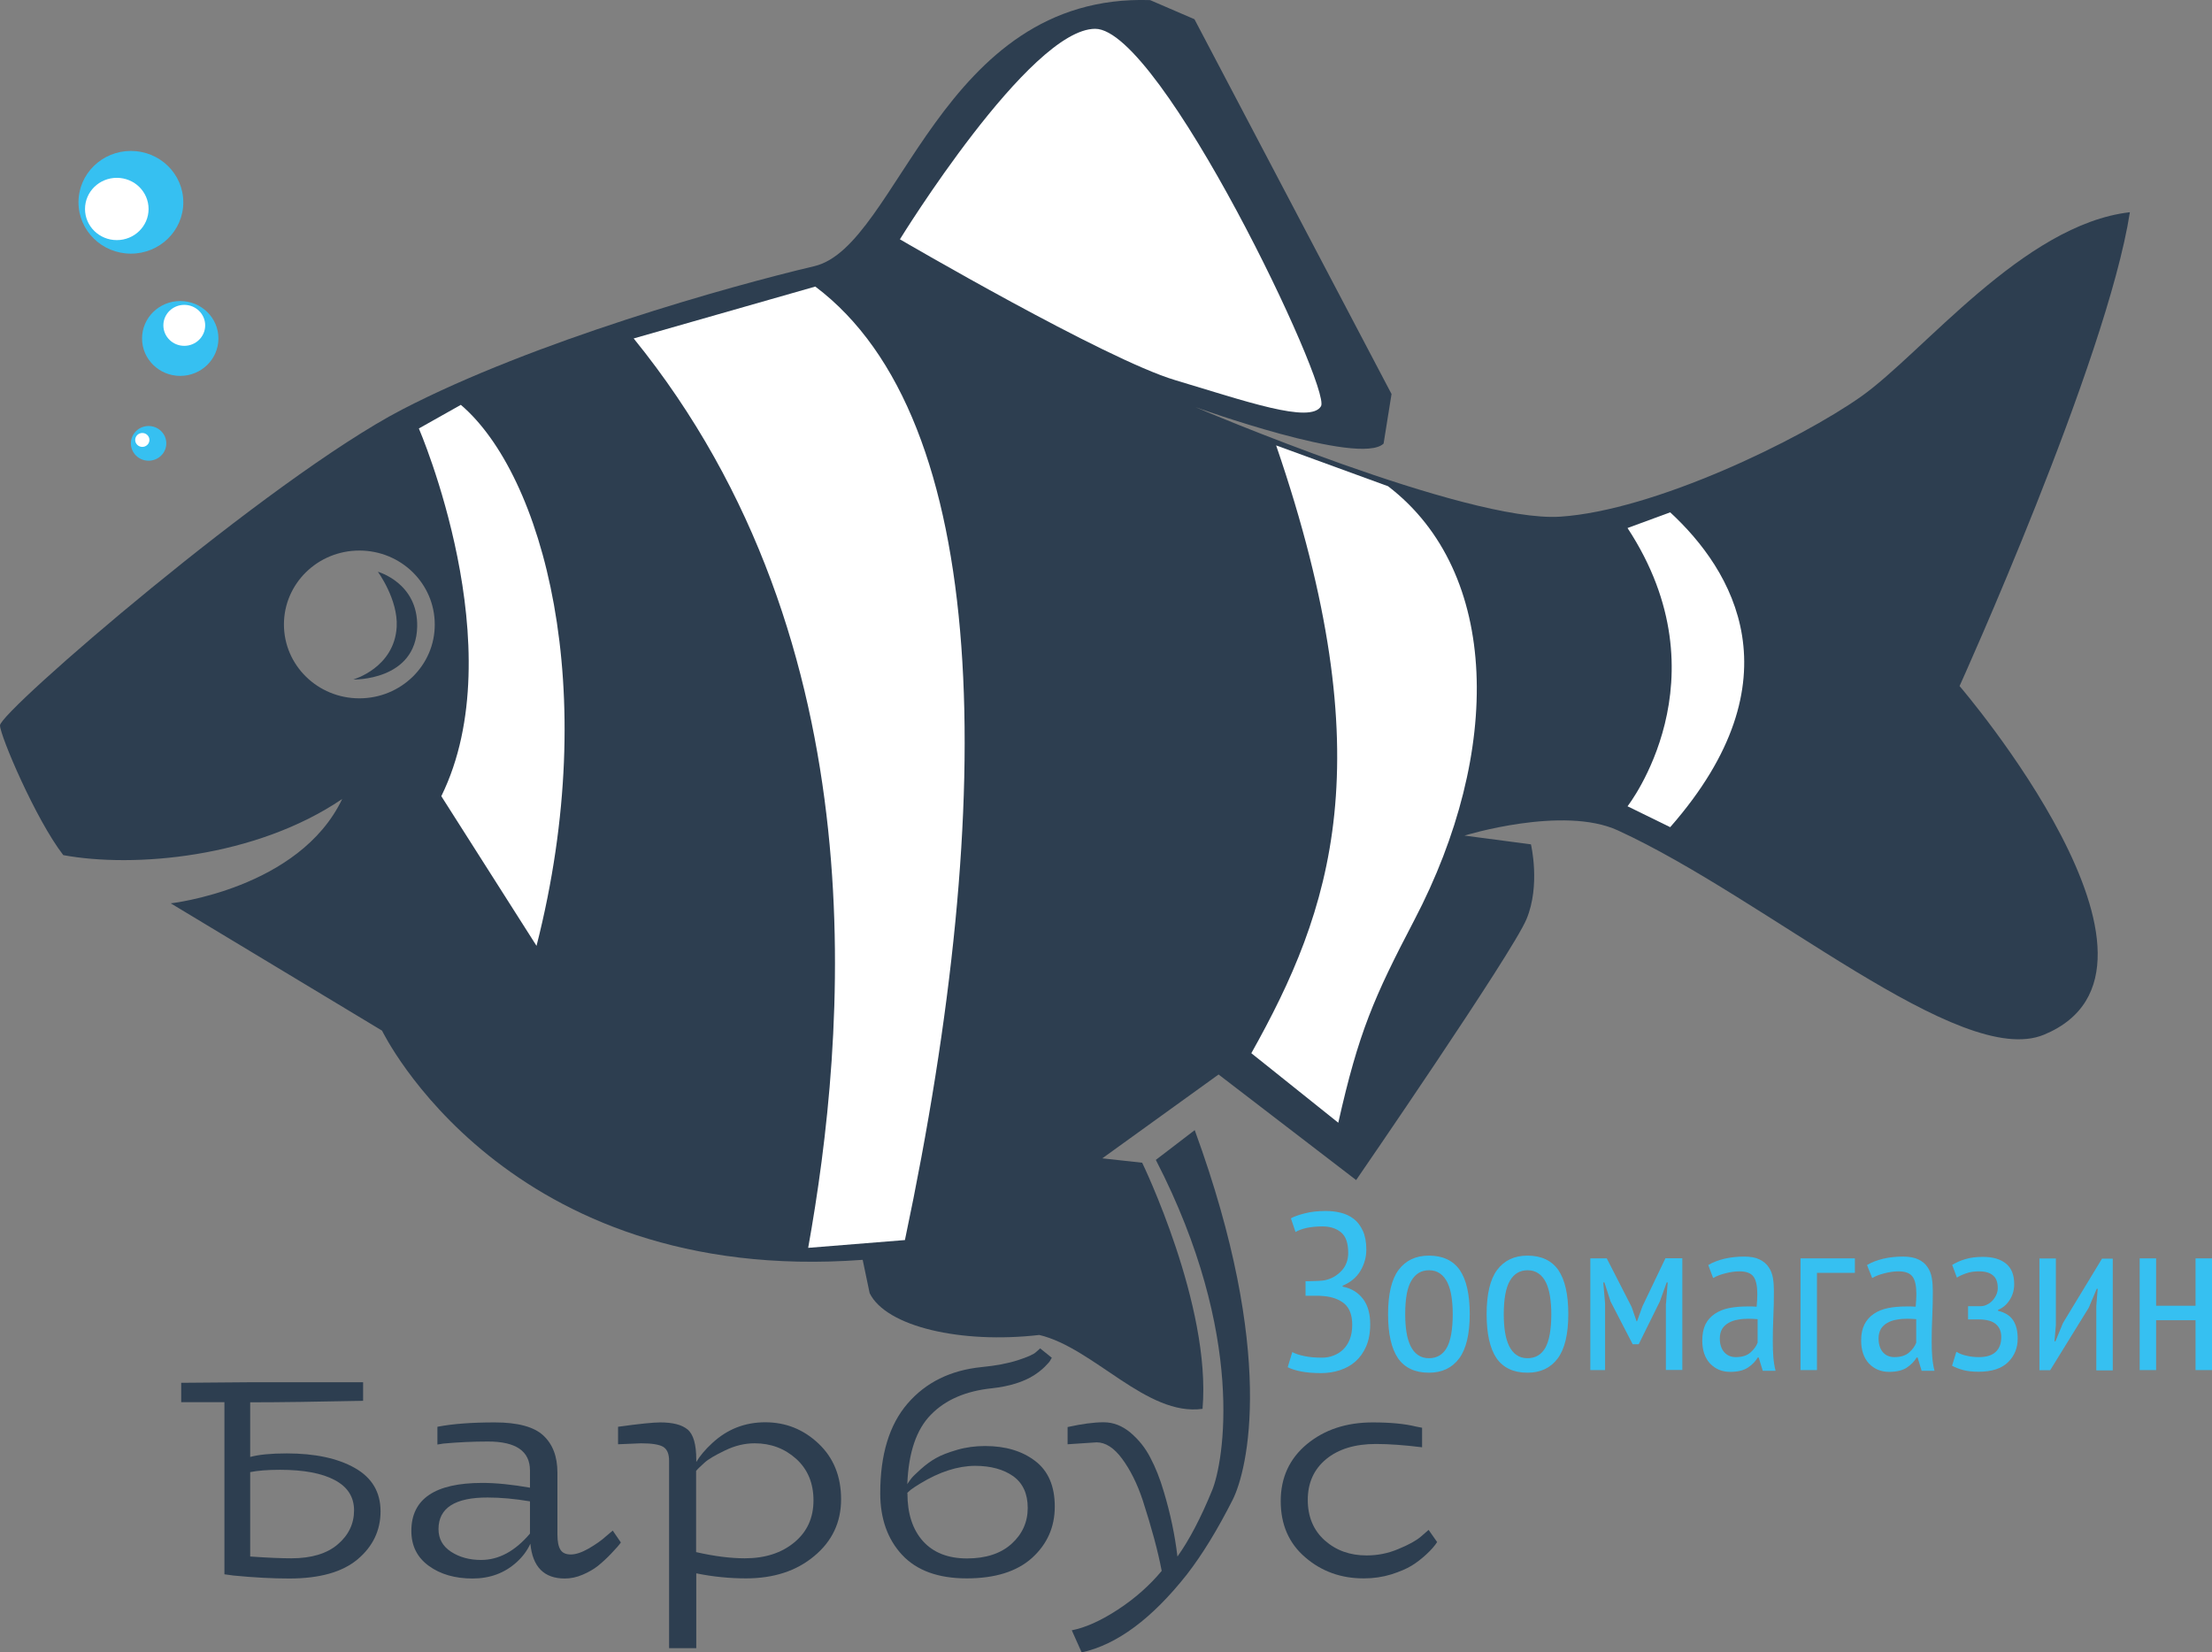 <svg width="83" height="62" viewBox="0 0 83 62" fill="none" xmlns="http://www.w3.org/2000/svg">
<rect x="0" y="0" width="83" height="62" fill="#808080" stroke="none"/>
<path d="M6.799 51.884L9.378 51.863H13.625V52.56C11.873 52.596 10.46 52.616 9.388 52.616V54.666C9.707 54.579 10.162 54.533 10.759 54.533C11.82 54.533 12.678 54.718 13.316 55.081C13.96 55.445 14.279 55.989 14.279 56.706C14.279 57.423 13.991 58.023 13.421 58.505C12.846 58.987 11.993 59.227 10.853 59.227C10.236 59.227 9.535 59.192 8.761 59.115L8.421 59.069V52.611H6.799V51.884V51.884ZM9.394 58.402C10.058 58.449 10.57 58.469 10.931 58.469C11.684 58.469 12.265 58.295 12.673 57.946C13.081 57.598 13.285 57.172 13.285 56.67C13.285 56.168 13.044 55.789 12.558 55.532C12.077 55.276 11.392 55.148 10.508 55.148C10.032 55.148 9.66 55.179 9.388 55.235V58.402H9.394Z" fill="#2D3E50"/>
<path d="M15.435 57.439C15.435 56.24 16.324 55.64 18.097 55.64C18.62 55.64 19.216 55.702 19.886 55.819V55.174C19.886 54.451 19.363 54.087 18.311 54.087C17.752 54.087 17.192 54.113 16.637 54.164L16.413 54.2V53.534C16.993 53.421 17.715 53.37 18.567 53.37C19.425 53.37 20.032 53.534 20.383 53.857C20.738 54.185 20.916 54.646 20.916 55.256V57.572C20.916 57.834 20.953 58.023 21.026 58.141C21.099 58.264 21.23 58.325 21.418 58.325C21.606 58.325 21.831 58.249 22.093 58.1C22.354 57.946 22.569 57.798 22.731 57.649L22.992 57.429L23.296 57.874C23.243 57.956 23.123 58.095 22.94 58.285C22.757 58.479 22.584 58.633 22.433 58.756C22.276 58.879 22.087 58.987 21.863 59.084C21.638 59.181 21.413 59.227 21.193 59.227C20.414 59.227 19.985 58.792 19.901 57.921C19.786 58.172 19.619 58.402 19.394 58.607C18.939 59.023 18.384 59.227 17.731 59.227C17.072 59.227 16.528 59.069 16.094 58.756C15.654 58.438 15.435 58.003 15.435 57.439ZM16.454 57.372C16.454 57.736 16.611 58.018 16.925 58.223C17.239 58.428 17.616 58.531 18.05 58.531C18.714 58.531 19.326 58.203 19.886 57.541V56.332C19.31 56.235 18.782 56.188 18.301 56.188C17.072 56.183 16.454 56.583 16.454 57.372Z" fill="#2D3E50"/>
<path d="M23.191 54.19V53.534C23.992 53.421 24.52 53.37 24.776 53.37C25.242 53.37 25.587 53.457 25.801 53.636C26.016 53.816 26.126 54.19 26.126 54.769V54.856C26.262 54.625 26.46 54.39 26.727 54.144C27.287 53.626 27.946 53.365 28.715 53.365C29.483 53.365 30.148 53.631 30.713 54.164C31.277 54.697 31.56 55.394 31.56 56.255C31.56 57.116 31.225 57.828 30.55 58.387C29.881 58.946 29.028 59.222 27.993 59.222C27.376 59.222 26.753 59.161 26.126 59.033V61.841H25.106V54.81C25.106 54.548 25.032 54.379 24.886 54.287C24.74 54.2 24.462 54.154 24.054 54.154L23.191 54.19ZM26.126 58.238C26.806 58.392 27.412 58.469 27.946 58.469C28.709 58.469 29.327 58.269 29.808 57.869C30.289 57.47 30.524 56.947 30.524 56.296C30.524 55.645 30.305 55.128 29.876 54.738C29.442 54.349 28.924 54.154 28.317 54.154C27.946 54.154 27.58 54.241 27.208 54.42C26.837 54.6 26.581 54.748 26.439 54.877C26.298 55.005 26.188 55.107 26.12 55.189V58.238H26.126Z" fill="#2D3E50"/>
<path d="M33.029 56.03C33.029 54.579 33.369 53.457 34.054 52.663C34.74 51.868 35.665 51.412 36.832 51.294C37.365 51.243 37.82 51.156 38.186 51.038C38.553 50.92 38.783 50.818 38.882 50.725L39.029 50.592L39.468 50.946C39.452 50.966 39.431 51.002 39.41 51.043C39.389 51.089 39.316 51.166 39.201 51.284C39.086 51.397 38.95 51.504 38.798 51.602C38.401 51.853 37.873 52.017 37.224 52.089C36.241 52.191 35.477 52.519 34.933 53.078C34.384 53.631 34.091 54.502 34.044 55.686C34.096 55.604 34.149 55.532 34.196 55.471C34.243 55.41 34.363 55.292 34.546 55.128C34.729 54.964 34.923 54.82 35.116 54.712C35.31 54.6 35.577 54.497 35.911 54.4C36.241 54.303 36.596 54.256 36.962 54.256C37.726 54.256 38.349 54.441 38.84 54.815C39.332 55.189 39.578 55.758 39.578 56.527C39.578 57.295 39.295 57.936 38.725 58.454C38.155 58.966 37.339 59.222 36.272 59.222C35.21 59.222 34.4 58.93 33.85 58.341C33.306 57.757 33.029 56.983 33.029 56.03ZM34.049 56.03C34.049 56.793 34.243 57.388 34.63 57.823C35.017 58.254 35.571 58.474 36.283 58.474C36.994 58.474 37.553 58.29 37.956 57.926C38.359 57.562 38.563 57.111 38.563 56.578C38.563 56.045 38.38 55.65 38.019 55.389C37.658 55.133 37.177 54.999 36.581 54.999C35.932 55.005 35.252 55.225 34.541 55.656C34.373 55.758 34.248 55.84 34.169 55.901L34.044 56.014V56.03H34.049Z" fill="#2D3E50"/>
<path d="M40.059 54.19V53.544C40.593 53.426 41.042 53.365 41.408 53.365C41.775 53.365 42.104 53.493 42.418 53.754C42.727 54.016 42.978 54.328 43.166 54.697C43.354 55.051 43.527 55.481 43.673 55.983C43.914 56.788 44.086 57.598 44.181 58.402C44.625 57.782 45.059 56.952 45.483 55.917C45.907 54.882 46.78 50.131 43.37 43.52L44.829 42.403C47.894 50.787 46.811 55.153 46.257 56.265C45.697 57.372 45.127 58.31 44.536 59.074C43.229 60.729 41.916 61.708 40.587 62L40.216 61.17C40.723 61.072 41.299 60.816 41.942 60.396C42.585 59.976 43.135 59.489 43.59 58.941C43.448 58.192 43.208 57.311 42.878 56.291C42.669 55.661 42.407 55.143 42.104 54.733C41.801 54.323 41.482 54.118 41.147 54.118L40.059 54.19Z" fill="#2D3E50"/>
<path d="M48.977 58.433C48.359 57.905 48.056 57.198 48.056 56.322C48.056 55.44 48.386 54.728 49.039 54.185C49.699 53.641 50.52 53.37 51.508 53.37C52.167 53.37 52.706 53.421 53.124 53.524L53.36 53.57V54.303C52.696 54.221 52.12 54.179 51.629 54.179C50.844 54.179 50.221 54.369 49.761 54.748C49.301 55.128 49.071 55.64 49.071 56.276C49.071 56.911 49.285 57.418 49.709 57.798C50.138 58.177 50.656 58.361 51.278 58.361C51.686 58.361 52.084 58.285 52.471 58.12C52.858 57.962 53.145 57.803 53.323 57.649L53.605 57.403L53.925 57.859C53.841 57.992 53.71 58.146 53.527 58.315C53.344 58.484 53.161 58.628 52.967 58.746C52.774 58.864 52.518 58.971 52.199 59.074C51.88 59.171 51.54 59.222 51.184 59.222C50.326 59.227 49.589 58.961 48.977 58.433Z" fill="#2D3E50"/>
<path d="M48.987 48.614V48.071H49.139C49.223 48.071 49.333 48.066 49.458 48.06C49.584 48.055 49.683 48.045 49.756 48.025C49.986 47.968 50.18 47.85 50.342 47.676C50.504 47.502 50.588 47.276 50.588 47.01C50.588 46.641 50.499 46.385 50.316 46.236C50.133 46.087 49.903 46.016 49.62 46.016C49.401 46.016 49.202 46.036 49.029 46.072C48.857 46.113 48.721 46.159 48.611 46.226L48.438 45.713C48.543 45.652 48.71 45.59 48.946 45.529C49.181 45.467 49.448 45.437 49.746 45.437C49.939 45.437 50.128 45.457 50.311 45.503C50.494 45.549 50.656 45.626 50.797 45.734C50.938 45.842 51.048 45.99 51.137 46.18C51.221 46.364 51.268 46.6 51.268 46.882C51.268 47.169 51.194 47.435 51.048 47.681C50.902 47.927 50.677 48.117 50.379 48.24V48.276C50.698 48.337 50.949 48.486 51.137 48.727C51.32 48.962 51.414 49.285 51.414 49.685C51.414 50.008 51.362 50.285 51.263 50.515C51.163 50.746 51.027 50.936 50.86 51.084C50.692 51.233 50.494 51.34 50.274 51.412C50.049 51.484 49.819 51.52 49.578 51.52C49.275 51.52 49.024 51.499 48.82 51.458C48.616 51.417 48.449 51.366 48.318 51.299L48.49 50.731C48.605 50.792 48.752 50.843 48.935 50.879C49.118 50.92 49.338 50.941 49.605 50.941C49.761 50.941 49.903 50.915 50.044 50.859C50.18 50.807 50.3 50.731 50.405 50.628C50.509 50.526 50.588 50.403 50.651 50.244C50.708 50.09 50.739 49.911 50.739 49.711C50.739 49.347 50.64 49.086 50.447 48.916C50.248 48.752 49.986 48.655 49.657 48.629C49.599 48.624 49.547 48.619 49.505 48.619C49.463 48.619 49.411 48.619 49.348 48.619H48.987V48.614Z" fill="#36C0F1"/>
<path d="M52.084 49.311C52.084 48.558 52.214 47.999 52.481 47.645C52.748 47.292 53.124 47.112 53.616 47.112C54.139 47.112 54.526 47.297 54.777 47.656C55.023 48.02 55.148 48.568 55.148 49.306C55.148 50.064 55.013 50.623 54.746 50.977C54.479 51.33 54.102 51.505 53.616 51.505C53.093 51.505 52.706 51.32 52.455 50.961C52.209 50.597 52.084 50.049 52.084 49.311ZM52.727 49.311C52.727 49.557 52.742 49.782 52.774 49.982C52.805 50.182 52.858 50.356 52.926 50.5C52.999 50.644 53.088 50.761 53.203 50.838C53.318 50.92 53.454 50.961 53.616 50.961C53.914 50.961 54.134 50.833 54.285 50.572C54.432 50.31 54.51 49.89 54.51 49.311C54.51 49.07 54.495 48.85 54.463 48.645C54.432 48.44 54.38 48.266 54.312 48.122C54.238 47.979 54.15 47.861 54.034 47.784C53.919 47.702 53.783 47.661 53.621 47.661C53.328 47.661 53.109 47.794 52.957 48.056C52.8 48.317 52.727 48.732 52.727 49.311Z" fill="#36C0F1"/>
<path d="M55.782 49.311C55.782 48.558 55.913 47.999 56.179 47.645C56.446 47.292 56.823 47.112 57.314 47.112C57.837 47.112 58.224 47.297 58.475 47.656C58.721 48.02 58.847 48.568 58.847 49.306C58.847 50.064 58.711 50.623 58.444 50.977C58.177 51.33 57.801 51.505 57.314 51.505C56.791 51.505 56.404 51.32 56.153 50.961C55.907 50.597 55.782 50.049 55.782 49.311ZM56.425 49.311C56.425 49.557 56.441 49.782 56.472 49.982C56.504 50.182 56.556 50.356 56.624 50.5C56.697 50.644 56.786 50.761 56.901 50.838C57.016 50.92 57.152 50.961 57.314 50.961C57.612 50.961 57.832 50.833 57.984 50.572C58.13 50.31 58.209 49.89 58.209 49.311C58.209 49.07 58.193 48.85 58.161 48.645C58.13 48.44 58.078 48.266 58.01 48.122C57.937 47.979 57.848 47.861 57.733 47.784C57.618 47.702 57.482 47.661 57.319 47.661C57.027 47.661 56.807 47.794 56.655 48.056C56.504 48.317 56.425 48.732 56.425 49.311Z" fill="#36C0F1"/>
<path d="M62.513 48.916L62.576 48.117H62.539L62.283 48.829L61.488 50.438H61.263L60.431 48.829L60.201 48.117H60.159L60.227 48.906V51.407H59.673V47.215H60.29L61.221 49.034L61.409 49.578H61.425L61.629 49.014L62.492 47.21H63.125V51.402H62.508V48.916H62.513Z" fill="#36C0F1"/>
<path d="M64.098 47.466C64.265 47.364 64.464 47.287 64.699 47.23C64.935 47.174 65.186 47.148 65.447 47.148C65.688 47.148 65.882 47.184 66.023 47.256C66.169 47.328 66.284 47.42 66.363 47.543C66.446 47.661 66.499 47.799 66.525 47.953C66.551 48.107 66.561 48.266 66.561 48.435C66.561 48.768 66.556 49.096 66.54 49.419C66.525 49.736 66.52 50.039 66.52 50.326C66.52 50.536 66.525 50.736 66.54 50.915C66.556 51.1 66.582 51.269 66.624 51.433H66.143L65.991 50.936H65.955C65.871 51.079 65.746 51.207 65.583 51.315C65.421 51.422 65.196 51.474 64.919 51.474C64.611 51.474 64.365 51.366 64.166 51.161C63.972 50.951 63.873 50.664 63.873 50.295C63.873 50.054 63.915 49.854 63.993 49.69C64.077 49.526 64.192 49.398 64.344 49.296C64.496 49.193 64.673 49.121 64.877 49.08C65.087 49.039 65.317 49.019 65.568 49.019C65.625 49.019 65.683 49.019 65.735 49.019C65.793 49.019 65.85 49.024 65.913 49.029C65.929 48.855 65.939 48.701 65.939 48.568C65.939 48.25 65.892 48.025 65.793 47.897C65.698 47.768 65.521 47.702 65.264 47.702C65.107 47.702 64.935 47.727 64.746 47.774C64.558 47.82 64.406 47.881 64.281 47.953L64.098 47.466ZM65.939 49.495C65.882 49.49 65.824 49.485 65.772 49.485C65.714 49.48 65.657 49.48 65.604 49.48C65.468 49.48 65.338 49.49 65.207 49.516C65.076 49.536 64.961 49.578 64.862 49.634C64.762 49.69 64.678 49.767 64.621 49.859C64.564 49.957 64.532 50.075 64.532 50.218C64.532 50.444 64.59 50.613 64.699 50.736C64.809 50.859 64.951 50.92 65.128 50.92C65.364 50.92 65.547 50.864 65.677 50.751C65.808 50.638 65.897 50.515 65.95 50.382V49.495H65.939Z" fill="#36C0F1"/>
<path d="M69.6 47.758H68.177V51.407H67.56V47.215H69.6V47.758Z" fill="#36C0F1"/>
<path d="M70.055 47.466C70.222 47.364 70.421 47.287 70.657 47.23C70.892 47.174 71.143 47.148 71.405 47.148C71.645 47.148 71.839 47.184 71.985 47.256C72.132 47.328 72.247 47.42 72.325 47.543C72.409 47.661 72.461 47.799 72.487 47.953C72.513 48.107 72.524 48.266 72.524 48.435C72.524 48.768 72.519 49.096 72.503 49.419C72.487 49.736 72.482 50.039 72.482 50.326C72.482 50.536 72.487 50.736 72.503 50.915C72.519 51.1 72.545 51.269 72.587 51.433H72.105L71.954 50.936H71.917C71.833 51.079 71.708 51.207 71.546 51.315C71.384 51.422 71.159 51.474 70.882 51.474C70.578 51.474 70.327 51.366 70.128 51.161C69.935 50.951 69.835 50.664 69.835 50.295C69.835 50.054 69.877 49.854 69.961 49.69C70.045 49.526 70.16 49.398 70.311 49.296C70.463 49.193 70.641 49.121 70.845 49.08C71.049 49.039 71.284 49.019 71.535 49.019C71.593 49.019 71.65 49.019 71.703 49.019C71.76 49.019 71.818 49.024 71.88 49.029C71.896 48.855 71.907 48.701 71.907 48.568C71.907 48.25 71.86 48.025 71.76 47.897C71.666 47.768 71.488 47.702 71.232 47.702C71.075 47.702 70.902 47.727 70.714 47.774C70.526 47.82 70.374 47.881 70.249 47.953L70.055 47.466ZM71.896 49.495C71.839 49.49 71.781 49.485 71.729 49.485C71.671 49.48 71.614 49.48 71.561 49.48C71.425 49.48 71.295 49.49 71.164 49.516C71.033 49.536 70.918 49.578 70.819 49.634C70.719 49.69 70.636 49.767 70.578 49.859C70.521 49.957 70.489 50.075 70.489 50.218C70.489 50.444 70.547 50.613 70.651 50.736C70.761 50.859 70.902 50.92 71.08 50.92C71.316 50.92 71.499 50.864 71.629 50.751C71.76 50.638 71.849 50.515 71.901 50.382V49.495H71.896Z" fill="#36C0F1"/>
<path d="M73.847 49.511V49.009H74.318C74.396 49.009 74.475 48.993 74.553 48.952C74.632 48.916 74.7 48.865 74.757 48.804C74.815 48.742 74.867 48.67 74.904 48.588C74.94 48.506 74.961 48.424 74.961 48.332C74.961 48.112 74.904 47.953 74.783 47.856C74.668 47.753 74.49 47.702 74.25 47.702C74.072 47.702 73.91 47.727 73.769 47.779C73.622 47.83 73.512 47.881 73.429 47.938L73.251 47.461C73.392 47.374 73.559 47.297 73.753 47.241C73.947 47.184 74.161 47.159 74.407 47.159C74.783 47.159 75.071 47.246 75.275 47.415C75.479 47.584 75.578 47.84 75.578 48.178C75.578 48.389 75.526 48.588 75.416 48.763C75.306 48.942 75.16 49.07 74.972 49.147V49.183C75.233 49.244 75.421 49.362 75.537 49.536C75.652 49.711 75.709 49.941 75.709 50.223C75.709 50.577 75.589 50.874 75.348 51.11C75.108 51.346 74.742 51.469 74.245 51.469C74.014 51.469 73.826 51.448 73.669 51.407C73.512 51.366 73.371 51.31 73.246 51.243L73.408 50.72C73.518 50.787 73.643 50.838 73.795 50.869C73.941 50.905 74.098 50.92 74.255 50.92C74.532 50.92 74.747 50.854 74.883 50.725C75.024 50.597 75.092 50.408 75.092 50.167C75.092 49.962 75.029 49.803 74.893 49.685C74.762 49.567 74.543 49.506 74.234 49.506H73.847V49.511Z" fill="#36C0F1"/>
<path d="M78.659 48.993L78.711 48.358H78.675L78.376 49.065L76.928 51.412H76.525V47.22H77.142V49.711L77.09 50.326H77.126L77.409 49.639L78.873 47.225H79.276V51.417H78.659V48.993Z" fill="#36C0F1"/>
<path d="M82.383 49.536H80.903V51.407H80.286V47.215H80.903V48.993H82.383V47.215H83V51.407H82.383V49.536Z" fill="#36C0F1"/>
<path d="M79.919 7.963C75.923 8.419 72.137 13.257 69.83 14.881C67.523 16.506 62.074 19.155 58.543 19.386C55.013 19.617 44.855 15.276 44.855 15.276C44.855 15.276 51.022 17.5 51.916 16.644L52.214 14.784L44.819 0.721L43.155 0.004C35.263 -0.257 33.73 9.239 30.556 9.987C27.381 10.735 20.043 12.796 15.084 15.368C10.121 17.951 0 26.694 0 27.217C0 27.596 1.339 30.748 2.375 32.085C5.011 32.572 9.577 32.193 12.84 29.979C11.229 33.356 6.407 33.894 6.407 33.894L14.336 38.671C14.336 38.671 18.95 48.264 32.37 47.27L32.632 48.521C33.254 49.781 36.068 50.427 38.997 50.089C41.048 50.576 43.025 53.153 45.122 52.861C45.457 48.977 42.857 43.626 42.857 43.626L41.361 43.462L45.724 40.316L50.886 44.277C50.886 44.277 56.749 35.76 57.277 34.489C57.811 33.218 57.445 31.68 57.445 31.68L54.95 31.352C54.95 31.352 58.648 30.21 60.708 31.158C66.284 33.715 73.549 40.121 76.692 38.824C82.65 36.364 73.528 25.741 73.528 25.741C73.528 25.741 79.051 13.544 79.919 7.963ZM13.484 26.202C11.92 26.202 10.654 24.962 10.654 23.43C10.654 21.897 11.92 20.657 13.484 20.657C15.048 20.657 16.313 21.897 16.313 23.43C16.319 24.962 15.048 26.202 13.484 26.202Z" fill="#2D3E50"/>
<path d="M14.179 21.453C14.179 21.453 15.685 21.868 15.654 23.508C15.612 25.557 13.253 25.496 13.253 25.496C13.253 25.496 14.802 25.06 14.885 23.513C14.938 22.488 14.179 21.453 14.179 21.453Z" fill="#2D3E50"/>
<path d="M17.292 15.19C20.351 17.799 22.6 25.798 20.132 35.489L16.559 29.873C19.29 24.328 15.717 16.077 15.717 16.077L17.292 15.19Z" fill="white"/>
<path d="M23.777 12.699C33.102 24.184 31.727 38.99 30.325 46.82L33.955 46.528C37.486 29.821 37.187 15.713 30.592 10.752L23.777 12.699Z" fill="white"/>
<path d="M33.767 8.979C33.767 8.979 38.631 1.081 41.095 1.081C43.558 1.081 49.965 14.57 49.568 15.241C49.176 15.912 46.717 15.046 44.092 14.262C41.466 13.478 33.767 8.979 33.767 8.979Z" fill="white"/>
<path d="M47.884 16.712C51.948 28.555 49.95 34.167 46.953 39.517L50.216 42.126C50.98 38.733 51.55 37.426 53.067 34.526C56.378 28.197 56.304 21.478 52.084 18.244L47.884 16.712Z" fill="white"/>
<path d="M61.069 19.812C64.799 25.491 61.069 30.252 61.069 30.252L62.67 31.036C67.534 25.491 65.002 21.376 62.67 19.223L61.069 19.812Z" fill="white"/>
<path d="M5.575 17.286C5.942 17.286 6.24 16.995 6.24 16.635C6.24 16.276 5.942 15.984 5.575 15.984C5.209 15.984 4.911 16.276 4.911 16.635C4.911 16.995 5.209 17.286 5.575 17.286Z" fill="#36C0F1"/>
<path d="M6.763 14.104C7.554 14.104 8.196 13.475 8.196 12.699C8.196 11.924 7.554 11.295 6.763 11.295C5.971 11.295 5.33 11.924 5.33 12.699C5.33 13.475 5.971 14.104 6.763 14.104Z" fill="#36C0F1"/>
<path d="M4.911 9.517C5.998 9.517 6.878 8.654 6.878 7.59C6.878 6.526 5.998 5.663 4.911 5.663C3.825 5.663 2.945 6.526 2.945 7.59C2.945 8.654 3.825 9.517 4.911 9.517Z" fill="#36C0F1"/>
<path d="M4.383 9.009C5.042 9.009 5.575 8.486 5.575 7.841C5.575 7.196 5.042 6.672 4.383 6.672C3.724 6.672 3.19 7.196 3.19 7.841C3.19 8.486 3.724 9.009 4.383 9.009Z" fill="white"/>
<path d="M6.914 12.976C7.348 12.976 7.699 12.632 7.699 12.207C7.699 11.783 7.348 11.439 6.914 11.439C6.481 11.439 6.13 11.783 6.13 12.207C6.13 12.632 6.481 12.976 6.914 12.976Z" fill="white"/>
<path d="M5.34 16.768C5.487 16.768 5.607 16.651 5.607 16.507C5.607 16.363 5.487 16.246 5.34 16.246C5.193 16.246 5.073 16.363 5.073 16.507C5.073 16.651 5.193 16.768 5.34 16.768Z" fill="white"/>
</svg>

